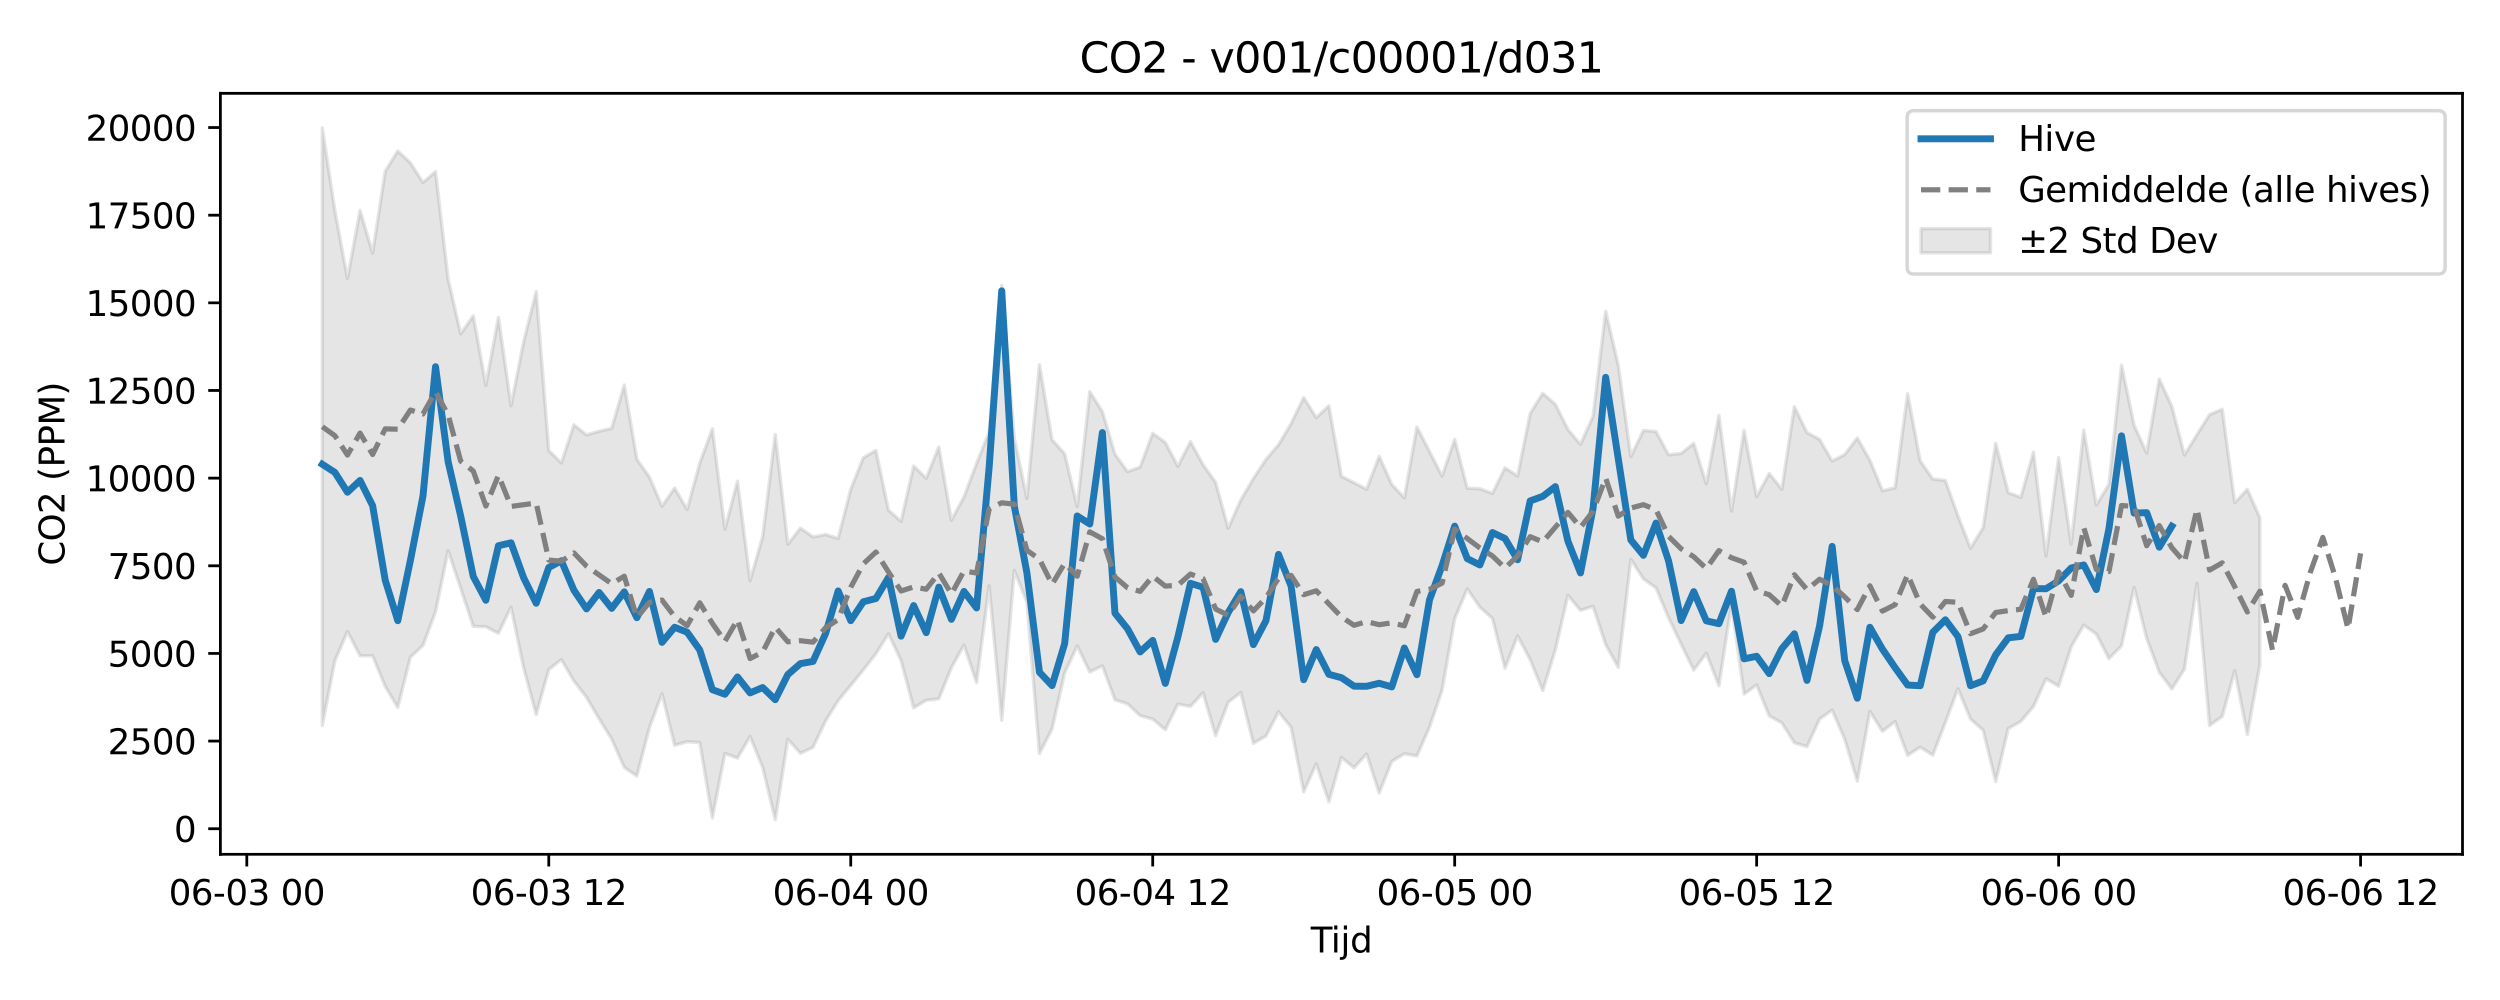<?xml version="1.0" encoding="utf-8" standalone="no"?>
<!DOCTYPE svg PUBLIC "-//W3C//DTD SVG 1.1//EN"
  "http://www.w3.org/Graphics/SVG/1.1/DTD/svg11.dtd">
<svg xmlns:xlink="http://www.w3.org/1999/xlink" width="720pt" height="288pt" viewBox="0 0 720 288" xmlns="http://www.w3.org/2000/svg" version="1.1">
 <defs>
  <style type="text/css">*{stroke-linejoin: round; stroke-linecap: butt}</style>
 </defs>
 <g id="figure_1">
  <g id="patch_1">
   <path d="M 0 288 
L 720 288 
L 720 0 
L 0 0 
z
" style="fill: #ffffff"/>
  </g>
  <g id="axes_1">
   <g id="patch_2">
    <path d="M 63.47 246.04 
L 709.2 246.04 
L 709.2 26.88 
L 63.47 26.88 
z
" style="fill: #ffffff"/>
   </g>
   <g id="FillBetweenPolyCollection_1">
    <defs>
     <path id="md6c5b99f11" d="M 92.821 -251.158 
L 92.821 -79.065 
L 96.445 -97.7 
L 100.069 -106.102 
L 103.692 -99.127 
L 107.316 -99.106 
L 110.939 -90.317 
L 114.563 -84.238 
L 118.187 -98.706 
L 121.81 -102.116 
L 125.434 -111.8 
L 129.058 -129.405 
L 132.681 -118.563 
L 136.305 -107.615 
L 139.928 -107.488 
L 143.552 -105.608 
L 147.176 -113.151 
L 150.799 -95.707 
L 154.423 -82.231 
L 158.047 -95.174 
L 161.67 -98.039 
L 165.294 -91.87 
L 168.917 -87.156 
L 172.541 -80.979 
L 176.165 -75.135 
L 179.788 -66.985 
L 183.412 -64.513 
L 187.036 -78.447 
L 190.659 -88.2 
L 194.283 -73.362 
L 197.906 -74.383 
L 201.53 -74.158 
L 205.154 -52.434 
L 208.777 -70.994 
L 212.401 -69.659 
L 216.025 -75.884 
L 219.648 -66.997 
L 223.272 -51.922 
L 226.895 -75.084 
L 230.519 -71.056 
L 234.143 -72.75 
L 237.766 -80.369 
L 241.39 -86.22 
L 245.014 -90.609 
L 248.637 -95.045 
L 252.261 -99.741 
L 255.884 -105.459 
L 259.508 -97.736 
L 263.132 -84.152 
L 266.755 -86.32 
L 270.379 -86.744 
L 274.003 -95.694 
L 277.626 -102.229 
L 281.25 -91.406 
L 284.873 -119.281 
L 288.497 -80.584 
L 292.121 -123.743 
L 295.744 -114.549 
L 299.368 -70.982 
L 302.992 -78.06 
L 306.615 -94.185 
L 310.239 -101.971 
L 313.862 -94.457 
L 317.486 -96.228 
L 321.11 -86.446 
L 324.733 -85.294 
L 328.357 -81.877 
L 331.981 -80.902 
L 335.604 -77.842 
L 339.228 -85.211 
L 342.851 -84.546 
L 346.475 -88.488 
L 350.099 -76.128 
L 353.722 -85.738 
L 357.346 -88.542 
L 360.97 -73.924 
L 364.593 -76.037 
L 368.217 -82.991 
L 371.84 -78.534 
L 375.464 -59.957 
L 379.088 -67.988 
L 382.711 -57.05 
L 386.335 -69.843 
L 389.959 -66.877 
L 393.582 -70.832 
L 397.206 -59.596 
L 400.83 -68.731 
L 404.453 -70.911 
L 408.077 -70.278 
L 411.7 -78.578 
L 415.324 -89.25 
L 418.948 -109.802 
L 422.571 -118.386 
L 426.195 -113.148 
L 429.819 -109.875 
L 433.442 -95.548 
L 437.066 -104.87 
L 440.689 -98.01 
L 444.313 -89.134 
L 447.937 -100.832 
L 451.56 -116.552 
L 455.184 -112.221 
L 458.808 -113.382 
L 462.431 -102.358 
L 466.055 -95.831 
L 469.678 -126.884 
L 473.302 -121.28 
L 476.926 -118.686 
L 480.549 -110.082 
L 484.173 -102.459 
L 487.797 -95.012 
L 491.42 -99.866 
L 495.044 -90.503 
L 498.667 -113.944 
L 502.291 -88.1 
L 505.915 -90.716 
L 509.538 -81.828 
L 513.162 -79.825 
L 516.786 -74.068 
L 520.409 -72.969 
L 524.033 -80.905 
L 527.656 -83.496 
L 531.28 -75.102 
L 534.904 -63.039 
L 538.527 -83.116 
L 542.151 -77.365 
L 545.775 -80.182 
L 549.398 -70.451 
L 553.022 -72.814 
L 556.645 -70.506 
L 560.269 -79.942 
L 563.893 -89.649 
L 567.516 -80.913 
L 571.14 -77.684 
L 574.764 -62.891 
L 578.387 -78.186 
L 582.011 -80.253 
L 585.634 -84.525 
L 589.258 -92.512 
L 592.882 -90.36 
L 596.505 -101.724 
L 600.129 -107.948 
L 603.753 -105.394 
L 607.376 -98.3 
L 611 -101.978 
L 614.623 -118.804 
L 618.247 -104.143 
L 621.871 -94.413 
L 625.494 -89.579 
L 629.118 -95.276 
L 632.742 -119.989 
L 636.365 -79.04 
L 639.989 -81.661 
L 643.612 -94.827 
L 647.236 -76.453 
L 650.86 -96.644 
L 650.86 -138.84 
L 650.86 -138.84 
L 647.236 -147.065 
L 643.612 -143.226 
L 639.989 -170.138 
L 636.365 -168.594 
L 632.742 -162.84 
L 629.118 -156.957 
L 625.494 -170.928 
L 621.871 -178.854 
L 618.247 -157.519 
L 614.623 -165.503 
L 611 -182.837 
L 607.376 -148.501 
L 603.753 -142.561 
L 600.129 -164.13 
L 596.505 -131.342 
L 592.882 -156.202 
L 589.258 -127.879 
L 585.634 -157.803 
L 582.011 -144.789 
L 578.387 -146.08 
L 574.764 -160.333 
L 571.14 -136.033 
L 567.516 -130.097 
L 563.893 -139.42 
L 560.269 -149.623 
L 556.645 -150.037 
L 553.022 -155.25 
L 549.398 -174.586 
L 545.775 -147.533 
L 542.151 -146.643 
L 538.527 -155.465 
L 534.904 -161.857 
L 531.28 -157.091 
L 527.656 -155.219 
L 524.033 -161.456 
L 520.409 -163.423 
L 516.786 -170.868 
L 513.162 -147.093 
L 509.538 -151.624 
L 505.915 -144.957 
L 502.291 -164.056 
L 498.667 -140.814 
L 495.044 -168.332 
L 491.42 -148.653 
L 487.797 -160.31 
L 484.173 -157.418 
L 480.549 -157.001 
L 476.926 -163.727 
L 473.302 -164.036 
L 469.678 -156.486 
L 466.055 -182.882 
L 462.431 -198.307 
L 458.808 -168.14 
L 455.184 -160.03 
L 451.56 -164.304 
L 447.937 -171.562 
L 444.313 -174.718 
L 440.689 -168.89 
L 437.066 -150.916 
L 433.442 -153.274 
L 429.819 -145.908 
L 426.195 -147.246 
L 422.571 -147.395 
L 418.948 -161.425 
L 415.324 -150.885 
L 411.7 -157.956 
L 408.077 -165.049 
L 404.453 -144.622 
L 400.83 -148.486 
L 397.206 -156.588 
L 393.582 -147.104 
L 389.959 -148.963 
L 386.335 -150.835 
L 382.711 -171.139 
L 379.088 -167.722 
L 375.464 -173.497 
L 371.84 -166.009 
L 368.217 -159.918 
L 364.593 -155.673 
L 360.97 -150.192 
L 357.346 -143.992 
L 353.722 -135.858 
L 350.099 -149.075 
L 346.475 -154.177 
L 342.851 -160.81 
L 339.228 -153.689 
L 335.604 -160.559 
L 331.981 -163.207 
L 328.357 -153.494 
L 324.733 -152.154 
L 321.11 -157.191 
L 317.486 -169.46 
L 313.862 -175.174 
L 310.239 -142.13 
L 306.615 -157.336 
L 302.992 -161.367 
L 299.368 -182.936 
L 295.744 -144.46 
L 292.121 -161.846 
L 288.497 -205.801 
L 284.873 -163.614 
L 281.25 -154.521 
L 277.626 -144.907 
L 274.003 -138.167 
L 270.379 -159.255 
L 266.755 -150.281 
L 263.132 -153.778 
L 259.508 -137.867 
L 255.884 -141.079 
L 252.261 -158.268 
L 248.637 -156.17 
L 245.014 -147.111 
L 241.39 -132.927 
L 237.766 -134.053 
L 234.143 -133.378 
L 230.519 -135.889 
L 226.895 -131.253 
L 223.272 -162.864 
L 219.648 -133.437 
L 216.025 -120.779 
L 212.401 -149.415 
L 208.777 -135.624 
L 205.154 -164.492 
L 201.53 -154.627 
L 197.906 -141.264 
L 194.283 -147.444 
L 190.659 -142.171 
L 187.036 -150.593 
L 183.412 -155.759 
L 179.788 -177.113 
L 176.165 -164.641 
L 172.541 -163.793 
L 168.917 -162.749 
L 165.294 -165.648 
L 161.67 -154.682 
L 158.047 -158.233 
L 154.423 -204.024 
L 150.799 -189.508 
L 147.176 -171.145 
L 143.552 -196.614 
L 139.928 -177.037 
L 136.305 -197.047 
L 132.681 -191.831 
L 129.058 -207.666 
L 125.434 -238.555 
L 121.81 -235.45 
L 118.187 -241.113 
L 114.563 -244.528 
L 110.939 -238.65 
L 107.316 -215.113 
L 103.692 -227.409 
L 100.069 -207.78 
L 96.445 -227.336 
L 92.821 -251.158 
z
" style="stroke: #808080; stroke-opacity: 0.2"/>
    </defs>
    <g clip-path="url(#pc7256f9e1b)">
     <use xlink:href="#md6c5b99f11" x="0" y="288" style="fill: #808080; fill-opacity: 0.2; stroke: #808080; stroke-opacity: 0.2"/>
    </g>
   </g>
   <g id="matplotlib.axis_1">
    <g id="xtick_1">
     <g id="line2d_1">
      <defs>
       <path id="m19bd433153" d="M 0 0 
L 0 3.5 
" style="stroke: #000000; stroke-width: 0.8"/>
      </defs>
      <g>
       <use xlink:href="#m19bd433153" x="71.08" y="246.04" style="stroke: #000000; stroke-width: 0.8"/>
      </g>
     </g>
     <g id="text_1">
      <!-- 06-03 00 -->
      <g transform="translate(48.599 260.638) scale(0.1 -0.1)">
       <defs>
        <path id="DejaVuSans-30" d="M 2034 4250 
Q 1547 4250 1301 3770 
Q 1056 3291 1056 2328 
Q 1056 1369 1301 889 
Q 1547 409 2034 409 
Q 2525 409 2770 889 
Q 3016 1369 3016 2328 
Q 3016 3291 2770 3770 
Q 2525 4250 2034 4250 
z
M 2034 4750 
Q 2819 4750 3233 4129 
Q 3647 3509 3647 2328 
Q 3647 1150 3233 529 
Q 2819 -91 2034 -91 
Q 1250 -91 836 529 
Q 422 1150 422 2328 
Q 422 3509 836 4129 
Q 1250 4750 2034 4750 
z
" transform="scale(0.016)"/>
        <path id="DejaVuSans-36" d="M 2113 2584 
Q 1688 2584 1439 2293 
Q 1191 2003 1191 1497 
Q 1191 994 1439 701 
Q 1688 409 2113 409 
Q 2538 409 2786 701 
Q 3034 994 3034 1497 
Q 3034 2003 2786 2293 
Q 2538 2584 2113 2584 
z
M 3366 4563 
L 3366 3988 
Q 3128 4100 2886 4159 
Q 2644 4219 2406 4219 
Q 1781 4219 1451 3797 
Q 1122 3375 1075 2522 
Q 1259 2794 1537 2939 
Q 1816 3084 2150 3084 
Q 2853 3084 3261 2657 
Q 3669 2231 3669 1497 
Q 3669 778 3244 343 
Q 2819 -91 2113 -91 
Q 1303 -91 875 529 
Q 447 1150 447 2328 
Q 447 3434 972 4092 
Q 1497 4750 2381 4750 
Q 2619 4750 2861 4703 
Q 3103 4656 3366 4563 
z
" transform="scale(0.016)"/>
        <path id="DejaVuSans-2d" d="M 313 2009 
L 1997 2009 
L 1997 1497 
L 313 1497 
L 313 2009 
z
" transform="scale(0.016)"/>
        <path id="DejaVuSans-33" d="M 2597 2516 
Q 3050 2419 3304 2112 
Q 3559 1806 3559 1356 
Q 3559 666 3084 287 
Q 2609 -91 1734 -91 
Q 1441 -91 1130 -33 
Q 819 25 488 141 
L 488 750 
Q 750 597 1062 519 
Q 1375 441 1716 441 
Q 2309 441 2620 675 
Q 2931 909 2931 1356 
Q 2931 1769 2642 2001 
Q 2353 2234 1838 2234 
L 1294 2234 
L 1294 2753 
L 1863 2753 
Q 2328 2753 2575 2939 
Q 2822 3125 2822 3475 
Q 2822 3834 2567 4026 
Q 2313 4219 1838 4219 
Q 1578 4219 1281 4162 
Q 984 4106 628 3988 
L 628 4550 
Q 988 4650 1302 4700 
Q 1616 4750 1894 4750 
Q 2613 4750 3031 4423 
Q 3450 4097 3450 3541 
Q 3450 3153 3228 2886 
Q 3006 2619 2597 2516 
z
" transform="scale(0.016)"/>
        <path id="DejaVuSans-20" transform="scale(0.016)"/>
       </defs>
       <use xlink:href="#DejaVuSans-30"/>
       <use xlink:href="#DejaVuSans-36" transform="translate(63.623 0)"/>
       <use xlink:href="#DejaVuSans-2d" transform="translate(127.246 0)"/>
       <use xlink:href="#DejaVuSans-30" transform="translate(163.33 0)"/>
       <use xlink:href="#DejaVuSans-33" transform="translate(226.953 0)"/>
       <use xlink:href="#DejaVuSans-20" transform="translate(290.576 0)"/>
       <use xlink:href="#DejaVuSans-30" transform="translate(322.363 0)"/>
       <use xlink:href="#DejaVuSans-30" transform="translate(385.986 0)"/>
      </g>
     </g>
    </g>
    <g id="xtick_2">
     <g id="line2d_2">
      <g>
       <use xlink:href="#m19bd433153" x="158.047" y="246.04" style="stroke: #000000; stroke-width: 0.8"/>
      </g>
     </g>
     <g id="text_2">
      <!-- 06-03 12 -->
      <g transform="translate(135.566 260.638) scale(0.1 -0.1)">
       <defs>
        <path id="DejaVuSans-31" d="M 794 531 
L 1825 531 
L 1825 4091 
L 703 3866 
L 703 4441 
L 1819 4666 
L 2450 4666 
L 2450 531 
L 3481 531 
L 3481 0 
L 794 0 
L 794 531 
z
" transform="scale(0.016)"/>
        <path id="DejaVuSans-32" d="M 1228 531 
L 3431 531 
L 3431 0 
L 469 0 
L 469 531 
Q 828 903 1448 1529 
Q 2069 2156 2228 2338 
Q 2531 2678 2651 2914 
Q 2772 3150 2772 3378 
Q 2772 3750 2511 3984 
Q 2250 4219 1831 4219 
Q 1534 4219 1204 4116 
Q 875 4013 500 3803 
L 500 4441 
Q 881 4594 1212 4672 
Q 1544 4750 1819 4750 
Q 2544 4750 2975 4387 
Q 3406 4025 3406 3419 
Q 3406 3131 3298 2873 
Q 3191 2616 2906 2266 
Q 2828 2175 2409 1742 
Q 1991 1309 1228 531 
z
" transform="scale(0.016)"/>
       </defs>
       <use xlink:href="#DejaVuSans-30"/>
       <use xlink:href="#DejaVuSans-36" transform="translate(63.623 0)"/>
       <use xlink:href="#DejaVuSans-2d" transform="translate(127.246 0)"/>
       <use xlink:href="#DejaVuSans-30" transform="translate(163.33 0)"/>
       <use xlink:href="#DejaVuSans-33" transform="translate(226.953 0)"/>
       <use xlink:href="#DejaVuSans-20" transform="translate(290.576 0)"/>
       <use xlink:href="#DejaVuSans-31" transform="translate(322.363 0)"/>
       <use xlink:href="#DejaVuSans-32" transform="translate(385.986 0)"/>
      </g>
     </g>
    </g>
    <g id="xtick_3">
     <g id="line2d_3">
      <g>
       <use xlink:href="#m19bd433153" x="245.014" y="246.04" style="stroke: #000000; stroke-width: 0.8"/>
      </g>
     </g>
     <g id="text_3">
      <!-- 06-04 00 -->
      <g transform="translate(222.533 260.638) scale(0.1 -0.1)">
       <defs>
        <path id="DejaVuSans-34" d="M 2419 4116 
L 825 1625 
L 2419 1625 
L 2419 4116 
z
M 2253 4666 
L 3047 4666 
L 3047 1625 
L 3713 1625 
L 3713 1100 
L 3047 1100 
L 3047 0 
L 2419 0 
L 2419 1100 
L 313 1100 
L 313 1709 
L 2253 4666 
z
" transform="scale(0.016)"/>
       </defs>
       <use xlink:href="#DejaVuSans-30"/>
       <use xlink:href="#DejaVuSans-36" transform="translate(63.623 0)"/>
       <use xlink:href="#DejaVuSans-2d" transform="translate(127.246 0)"/>
       <use xlink:href="#DejaVuSans-30" transform="translate(163.33 0)"/>
       <use xlink:href="#DejaVuSans-34" transform="translate(226.953 0)"/>
       <use xlink:href="#DejaVuSans-20" transform="translate(290.576 0)"/>
       <use xlink:href="#DejaVuSans-30" transform="translate(322.363 0)"/>
       <use xlink:href="#DejaVuSans-30" transform="translate(385.986 0)"/>
      </g>
     </g>
    </g>
    <g id="xtick_4">
     <g id="line2d_4">
      <g>
       <use xlink:href="#m19bd433153" x="331.981" y="246.04" style="stroke: #000000; stroke-width: 0.8"/>
      </g>
     </g>
     <g id="text_4">
      <!-- 06-04 12 -->
      <g transform="translate(309.5 260.638) scale(0.1 -0.1)">
       <use xlink:href="#DejaVuSans-30"/>
       <use xlink:href="#DejaVuSans-36" transform="translate(63.623 0)"/>
       <use xlink:href="#DejaVuSans-2d" transform="translate(127.246 0)"/>
       <use xlink:href="#DejaVuSans-30" transform="translate(163.33 0)"/>
       <use xlink:href="#DejaVuSans-34" transform="translate(226.953 0)"/>
       <use xlink:href="#DejaVuSans-20" transform="translate(290.576 0)"/>
       <use xlink:href="#DejaVuSans-31" transform="translate(322.363 0)"/>
       <use xlink:href="#DejaVuSans-32" transform="translate(385.986 0)"/>
      </g>
     </g>
    </g>
    <g id="xtick_5">
     <g id="line2d_5">
      <g>
       <use xlink:href="#m19bd433153" x="418.948" y="246.04" style="stroke: #000000; stroke-width: 0.8"/>
      </g>
     </g>
     <g id="text_5">
      <!-- 06-05 00 -->
      <g transform="translate(396.467 260.638) scale(0.1 -0.1)">
       <defs>
        <path id="DejaVuSans-35" d="M 691 4666 
L 3169 4666 
L 3169 4134 
L 1269 4134 
L 1269 2991 
Q 1406 3038 1543 3061 
Q 1681 3084 1819 3084 
Q 2600 3084 3056 2656 
Q 3513 2228 3513 1497 
Q 3513 744 3044 326 
Q 2575 -91 1722 -91 
Q 1428 -91 1123 -41 
Q 819 9 494 109 
L 494 744 
Q 775 591 1075 516 
Q 1375 441 1709 441 
Q 2250 441 2565 725 
Q 2881 1009 2881 1497 
Q 2881 1984 2565 2268 
Q 2250 2553 1709 2553 
Q 1456 2553 1204 2497 
Q 953 2441 691 2322 
L 691 4666 
z
" transform="scale(0.016)"/>
       </defs>
       <use xlink:href="#DejaVuSans-30"/>
       <use xlink:href="#DejaVuSans-36" transform="translate(63.623 0)"/>
       <use xlink:href="#DejaVuSans-2d" transform="translate(127.246 0)"/>
       <use xlink:href="#DejaVuSans-30" transform="translate(163.33 0)"/>
       <use xlink:href="#DejaVuSans-35" transform="translate(226.953 0)"/>
       <use xlink:href="#DejaVuSans-20" transform="translate(290.576 0)"/>
       <use xlink:href="#DejaVuSans-30" transform="translate(322.363 0)"/>
       <use xlink:href="#DejaVuSans-30" transform="translate(385.986 0)"/>
      </g>
     </g>
    </g>
    <g id="xtick_6">
     <g id="line2d_6">
      <g>
       <use xlink:href="#m19bd433153" x="505.915" y="246.04" style="stroke: #000000; stroke-width: 0.8"/>
      </g>
     </g>
     <g id="text_6">
      <!-- 06-05 12 -->
      <g transform="translate(483.434 260.638) scale(0.1 -0.1)">
       <use xlink:href="#DejaVuSans-30"/>
       <use xlink:href="#DejaVuSans-36" transform="translate(63.623 0)"/>
       <use xlink:href="#DejaVuSans-2d" transform="translate(127.246 0)"/>
       <use xlink:href="#DejaVuSans-30" transform="translate(163.33 0)"/>
       <use xlink:href="#DejaVuSans-35" transform="translate(226.953 0)"/>
       <use xlink:href="#DejaVuSans-20" transform="translate(290.576 0)"/>
       <use xlink:href="#DejaVuSans-31" transform="translate(322.363 0)"/>
       <use xlink:href="#DejaVuSans-32" transform="translate(385.986 0)"/>
      </g>
     </g>
    </g>
    <g id="xtick_7">
     <g id="line2d_7">
      <g>
       <use xlink:href="#m19bd433153" x="592.882" y="246.04" style="stroke: #000000; stroke-width: 0.8"/>
      </g>
     </g>
     <g id="text_7">
      <!-- 06-06 00 -->
      <g transform="translate(570.401 260.638) scale(0.1 -0.1)">
       <use xlink:href="#DejaVuSans-30"/>
       <use xlink:href="#DejaVuSans-36" transform="translate(63.623 0)"/>
       <use xlink:href="#DejaVuSans-2d" transform="translate(127.246 0)"/>
       <use xlink:href="#DejaVuSans-30" transform="translate(163.33 0)"/>
       <use xlink:href="#DejaVuSans-36" transform="translate(226.953 0)"/>
       <use xlink:href="#DejaVuSans-20" transform="translate(290.576 0)"/>
       <use xlink:href="#DejaVuSans-30" transform="translate(322.363 0)"/>
       <use xlink:href="#DejaVuSans-30" transform="translate(385.986 0)"/>
      </g>
     </g>
    </g>
    <g id="xtick_8">
     <g id="line2d_8">
      <g>
       <use xlink:href="#m19bd433153" x="679.849" y="246.04" style="stroke: #000000; stroke-width: 0.8"/>
      </g>
     </g>
     <g id="text_8">
      <!-- 06-06 12 -->
      <g transform="translate(657.368 260.638) scale(0.1 -0.1)">
       <use xlink:href="#DejaVuSans-30"/>
       <use xlink:href="#DejaVuSans-36" transform="translate(63.623 0)"/>
       <use xlink:href="#DejaVuSans-2d" transform="translate(127.246 0)"/>
       <use xlink:href="#DejaVuSans-30" transform="translate(163.33 0)"/>
       <use xlink:href="#DejaVuSans-36" transform="translate(226.953 0)"/>
       <use xlink:href="#DejaVuSans-20" transform="translate(290.576 0)"/>
       <use xlink:href="#DejaVuSans-31" transform="translate(322.363 0)"/>
       <use xlink:href="#DejaVuSans-32" transform="translate(385.986 0)"/>
      </g>
     </g>
    </g>
    <g id="text_9">
     <!-- Tijd -->
     <g transform="translate(377.485 274.317) scale(0.1 -0.1)">
      <defs>
       <path id="DejaVuSans-54" d="M -19 4666 
L 3928 4666 
L 3928 4134 
L 2272 4134 
L 2272 0 
L 1638 0 
L 1638 4134 
L -19 4134 
L -19 4666 
z
" transform="scale(0.016)"/>
       <path id="DejaVuSans-69" d="M 603 3500 
L 1178 3500 
L 1178 0 
L 603 0 
L 603 3500 
z
M 603 4863 
L 1178 4863 
L 1178 4134 
L 603 4134 
L 603 4863 
z
" transform="scale(0.016)"/>
       <path id="DejaVuSans-6a" d="M 603 3500 
L 1178 3500 
L 1178 -63 
Q 1178 -731 923 -1031 
Q 669 -1331 103 -1331 
L -116 -1331 
L -116 -844 
L 38 -844 
Q 366 -844 484 -692 
Q 603 -541 603 -63 
L 603 3500 
z
M 603 4863 
L 1178 4863 
L 1178 4134 
L 603 4134 
L 603 4863 
z
" transform="scale(0.016)"/>
       <path id="DejaVuSans-64" d="M 2906 2969 
L 2906 4863 
L 3481 4863 
L 3481 0 
L 2906 0 
L 2906 525 
Q 2725 213 2448 61 
Q 2172 -91 1784 -91 
Q 1150 -91 751 415 
Q 353 922 353 1747 
Q 353 2572 751 3078 
Q 1150 3584 1784 3584 
Q 2172 3584 2448 3432 
Q 2725 3281 2906 2969 
z
M 947 1747 
Q 947 1113 1208 752 
Q 1469 391 1925 391 
Q 2381 391 2643 752 
Q 2906 1113 2906 1747 
Q 2906 2381 2643 2742 
Q 2381 3103 1925 3103 
Q 1469 3103 1208 2742 
Q 947 2381 947 1747 
z
" transform="scale(0.016)"/>
      </defs>
      <use xlink:href="#DejaVuSans-54"/>
      <use xlink:href="#DejaVuSans-69" transform="translate(57.959 0)"/>
      <use xlink:href="#DejaVuSans-6a" transform="translate(85.742 0)"/>
      <use xlink:href="#DejaVuSans-64" transform="translate(113.525 0)"/>
     </g>
    </g>
   </g>
   <g id="matplotlib.axis_2">
    <g id="ytick_1">
     <g id="line2d_9">
      <defs>
       <path id="mf0bee25d71" d="M 0 0 
L -3.5 0 
" style="stroke: #000000; stroke-width: 0.8"/>
      </defs>
      <g>
       <use xlink:href="#mf0bee25d71" x="63.47" y="238.675" style="stroke: #000000; stroke-width: 0.8"/>
      </g>
     </g>
     <g id="text_10">
      <!-- 0 -->
      <g transform="translate(50.108 242.474) scale(0.1 -0.1)">
       <use xlink:href="#DejaVuSans-30"/>
      </g>
     </g>
    </g>
    <g id="ytick_2">
     <g id="line2d_10">
      <g>
       <use xlink:href="#mf0bee25d71" x="63.47" y="213.432" style="stroke: #000000; stroke-width: 0.8"/>
      </g>
     </g>
     <g id="text_11">
      <!-- 2500 -->
      <g transform="translate(31.02 217.231) scale(0.1 -0.1)">
       <use xlink:href="#DejaVuSans-32"/>
       <use xlink:href="#DejaVuSans-35" transform="translate(63.623 0)"/>
       <use xlink:href="#DejaVuSans-30" transform="translate(127.246 0)"/>
       <use xlink:href="#DejaVuSans-30" transform="translate(190.869 0)"/>
      </g>
     </g>
    </g>
    <g id="ytick_3">
     <g id="line2d_11">
      <g>
       <use xlink:href="#mf0bee25d71" x="63.47" y="188.188" style="stroke: #000000; stroke-width: 0.8"/>
      </g>
     </g>
     <g id="text_12">
      <!-- 5000 -->
      <g transform="translate(31.02 191.988) scale(0.1 -0.1)">
       <use xlink:href="#DejaVuSans-35"/>
       <use xlink:href="#DejaVuSans-30" transform="translate(63.623 0)"/>
       <use xlink:href="#DejaVuSans-30" transform="translate(127.246 0)"/>
       <use xlink:href="#DejaVuSans-30" transform="translate(190.869 0)"/>
      </g>
     </g>
    </g>
    <g id="ytick_4">
     <g id="line2d_12">
      <g>
       <use xlink:href="#mf0bee25d71" x="63.47" y="162.945" style="stroke: #000000; stroke-width: 0.8"/>
      </g>
     </g>
     <g id="text_13">
      <!-- 7500 -->
      <g transform="translate(31.02 166.745) scale(0.1 -0.1)">
       <defs>
        <path id="DejaVuSans-37" d="M 525 4666 
L 3525 4666 
L 3525 4397 
L 1831 0 
L 1172 0 
L 2766 4134 
L 525 4134 
L 525 4666 
z
" transform="scale(0.016)"/>
       </defs>
       <use xlink:href="#DejaVuSans-37"/>
       <use xlink:href="#DejaVuSans-35" transform="translate(63.623 0)"/>
       <use xlink:href="#DejaVuSans-30" transform="translate(127.246 0)"/>
       <use xlink:href="#DejaVuSans-30" transform="translate(190.869 0)"/>
      </g>
     </g>
    </g>
    <g id="ytick_5">
     <g id="line2d_13">
      <g>
       <use xlink:href="#mf0bee25d71" x="63.47" y="137.702" style="stroke: #000000; stroke-width: 0.8"/>
      </g>
     </g>
     <g id="text_14">
      <!-- 10000 -->
      <g transform="translate(24.657 141.502) scale(0.1 -0.1)">
       <use xlink:href="#DejaVuSans-31"/>
       <use xlink:href="#DejaVuSans-30" transform="translate(63.623 0)"/>
       <use xlink:href="#DejaVuSans-30" transform="translate(127.246 0)"/>
       <use xlink:href="#DejaVuSans-30" transform="translate(190.869 0)"/>
       <use xlink:href="#DejaVuSans-30" transform="translate(254.492 0)"/>
      </g>
     </g>
    </g>
    <g id="ytick_6">
     <g id="line2d_14">
      <g>
       <use xlink:href="#mf0bee25d71" x="63.47" y="112.459" style="stroke: #000000; stroke-width: 0.8"/>
      </g>
     </g>
     <g id="text_15">
      <!-- 12500 -->
      <g transform="translate(24.657 116.258) scale(0.1 -0.1)">
       <use xlink:href="#DejaVuSans-31"/>
       <use xlink:href="#DejaVuSans-32" transform="translate(63.623 0)"/>
       <use xlink:href="#DejaVuSans-35" transform="translate(127.246 0)"/>
       <use xlink:href="#DejaVuSans-30" transform="translate(190.869 0)"/>
       <use xlink:href="#DejaVuSans-30" transform="translate(254.492 0)"/>
      </g>
     </g>
    </g>
    <g id="ytick_7">
     <g id="line2d_15">
      <g>
       <use xlink:href="#mf0bee25d71" x="63.47" y="87.216" style="stroke: #000000; stroke-width: 0.8"/>
      </g>
     </g>
     <g id="text_16">
      <!-- 15000 -->
      <g transform="translate(24.657 91.015) scale(0.1 -0.1)">
       <use xlink:href="#DejaVuSans-31"/>
       <use xlink:href="#DejaVuSans-35" transform="translate(63.623 0)"/>
       <use xlink:href="#DejaVuSans-30" transform="translate(127.246 0)"/>
       <use xlink:href="#DejaVuSans-30" transform="translate(190.869 0)"/>
       <use xlink:href="#DejaVuSans-30" transform="translate(254.492 0)"/>
      </g>
     </g>
    </g>
    <g id="ytick_8">
     <g id="line2d_16">
      <g>
       <use xlink:href="#mf0bee25d71" x="63.47" y="61.973" style="stroke: #000000; stroke-width: 0.8"/>
      </g>
     </g>
     <g id="text_17">
      <!-- 17500 -->
      <g transform="translate(24.657 65.772) scale(0.1 -0.1)">
       <use xlink:href="#DejaVuSans-31"/>
       <use xlink:href="#DejaVuSans-37" transform="translate(63.623 0)"/>
       <use xlink:href="#DejaVuSans-35" transform="translate(127.246 0)"/>
       <use xlink:href="#DejaVuSans-30" transform="translate(190.869 0)"/>
       <use xlink:href="#DejaVuSans-30" transform="translate(254.492 0)"/>
      </g>
     </g>
    </g>
    <g id="ytick_9">
     <g id="line2d_17">
      <g>
       <use xlink:href="#mf0bee25d71" x="63.47" y="36.73" style="stroke: #000000; stroke-width: 0.8"/>
      </g>
     </g>
     <g id="text_18">
      <!-- 20000 -->
      <g transform="translate(24.657 40.529) scale(0.1 -0.1)">
       <use xlink:href="#DejaVuSans-32"/>
       <use xlink:href="#DejaVuSans-30" transform="translate(63.623 0)"/>
       <use xlink:href="#DejaVuSans-30" transform="translate(127.246 0)"/>
       <use xlink:href="#DejaVuSans-30" transform="translate(190.869 0)"/>
       <use xlink:href="#DejaVuSans-30" transform="translate(254.492 0)"/>
      </g>
     </g>
    </g>
    <g id="text_19">
     <!-- CO2 (PPM) -->
     <g transform="translate(18.578 162.903) rotate(-90) scale(0.1 -0.1)">
      <defs>
       <path id="DejaVuSans-43" d="M 4122 4306 
L 4122 3641 
Q 3803 3938 3442 4084 
Q 3081 4231 2675 4231 
Q 1875 4231 1450 3742 
Q 1025 3253 1025 2328 
Q 1025 1406 1450 917 
Q 1875 428 2675 428 
Q 3081 428 3442 575 
Q 3803 722 4122 1019 
L 4122 359 
Q 3791 134 3420 21 
Q 3050 -91 2638 -91 
Q 1578 -91 968 557 
Q 359 1206 359 2328 
Q 359 3453 968 4101 
Q 1578 4750 2638 4750 
Q 3056 4750 3426 4639 
Q 3797 4528 4122 4306 
z
" transform="scale(0.016)"/>
       <path id="DejaVuSans-4f" d="M 2522 4238 
Q 1834 4238 1429 3725 
Q 1025 3213 1025 2328 
Q 1025 1447 1429 934 
Q 1834 422 2522 422 
Q 3209 422 3611 934 
Q 4013 1447 4013 2328 
Q 4013 3213 3611 3725 
Q 3209 4238 2522 4238 
z
M 2522 4750 
Q 3503 4750 4090 4092 
Q 4678 3434 4678 2328 
Q 4678 1225 4090 567 
Q 3503 -91 2522 -91 
Q 1538 -91 948 565 
Q 359 1222 359 2328 
Q 359 3434 948 4092 
Q 1538 4750 2522 4750 
z
" transform="scale(0.016)"/>
       <path id="DejaVuSans-28" d="M 1984 4856 
Q 1566 4138 1362 3434 
Q 1159 2731 1159 2009 
Q 1159 1288 1364 580 
Q 1569 -128 1984 -844 
L 1484 -844 
Q 1016 -109 783 600 
Q 550 1309 550 2009 
Q 550 2706 781 3412 
Q 1013 4119 1484 4856 
L 1984 4856 
z
" transform="scale(0.016)"/>
       <path id="DejaVuSans-50" d="M 1259 4147 
L 1259 2394 
L 2053 2394 
Q 2494 2394 2734 2622 
Q 2975 2850 2975 3272 
Q 2975 3691 2734 3919 
Q 2494 4147 2053 4147 
L 1259 4147 
z
M 628 4666 
L 2053 4666 
Q 2838 4666 3239 4311 
Q 3641 3956 3641 3272 
Q 3641 2581 3239 2228 
Q 2838 1875 2053 1875 
L 1259 1875 
L 1259 0 
L 628 0 
L 628 4666 
z
" transform="scale(0.016)"/>
       <path id="DejaVuSans-4d" d="M 628 4666 
L 1569 4666 
L 2759 1491 
L 3956 4666 
L 4897 4666 
L 4897 0 
L 4281 0 
L 4281 4097 
L 3078 897 
L 2444 897 
L 1241 4097 
L 1241 0 
L 628 0 
L 628 4666 
z
" transform="scale(0.016)"/>
       <path id="DejaVuSans-29" d="M 513 4856 
L 1013 4856 
Q 1481 4119 1714 3412 
Q 1947 2706 1947 2009 
Q 1947 1309 1714 600 
Q 1481 -109 1013 -844 
L 513 -844 
Q 928 -128 1133 580 
Q 1338 1288 1338 2009 
Q 1338 2731 1133 3434 
Q 928 4138 513 4856 
z
" transform="scale(0.016)"/>
      </defs>
      <use xlink:href="#DejaVuSans-43"/>
      <use xlink:href="#DejaVuSans-4f" transform="translate(69.824 0)"/>
      <use xlink:href="#DejaVuSans-32" transform="translate(148.535 0)"/>
      <use xlink:href="#DejaVuSans-20" transform="translate(212.158 0)"/>
      <use xlink:href="#DejaVuSans-28" transform="translate(243.945 0)"/>
      <use xlink:href="#DejaVuSans-50" transform="translate(282.959 0)"/>
      <use xlink:href="#DejaVuSans-50" transform="translate(343.262 0)"/>
      <use xlink:href="#DejaVuSans-4d" transform="translate(403.564 0)"/>
      <use xlink:href="#DejaVuSans-29" transform="translate(489.844 0)"/>
     </g>
    </g>
   </g>
   <g id="line2d_18">
    <path d="M 92.821 133.709 
L 96.445 136.053 
L 100.069 141.761 
L 103.692 138.372 
L 107.316 145.629 
L 110.939 167.082 
L 114.563 178.751 
L 118.187 161.424 
L 121.81 142.899 
L 125.434 105.62 
L 129.058 132.953 
L 132.681 148.621 
L 136.305 166.039 
L 139.928 172.871 
L 143.552 157.166 
L 147.176 156.328 
L 150.799 166.372 
L 154.423 173.733 
L 158.047 163.44 
L 161.67 161.512 
L 165.294 170.003 
L 168.917 175.36 
L 172.541 170.636 
L 176.165 175.214 
L 179.788 170.458 
L 183.412 177.893 
L 187.036 170.343 
L 190.659 184.998 
L 194.283 180.653 
L 197.906 182.075 
L 201.53 187.192 
L 205.154 198.626 
L 208.777 199.942 
L 212.401 194.96 
L 216.025 199.548 
L 219.648 198.013 
L 223.272 201.5 
L 226.895 194.27 
L 230.519 191.123 
L 234.143 190.487 
L 237.766 182.48 
L 241.39 170.192 
L 245.014 178.751 
L 248.637 173.309 
L 252.261 172.369 
L 255.884 166.321 
L 259.508 183.214 
L 263.132 174.409 
L 266.755 182.208 
L 270.379 169.098 
L 274.003 178.361 
L 277.626 170.333 
L 281.25 175.086 
L 284.873 134.606 
L 288.497 83.766 
L 292.121 145.746 
L 295.744 164.948 
L 299.368 193.611 
L 302.992 197.448 
L 306.615 185.381 
L 310.239 148.601 
L 313.862 150.913 
L 317.486 124.581 
L 321.11 176.587 
L 324.733 181.1 
L 328.357 187.754 
L 331.981 184.437 
L 335.604 196.818 
L 339.228 183.446 
L 342.851 168.001 
L 346.475 169.128 
L 350.099 184.139 
L 353.722 176.398 
L 357.346 170.397 
L 360.97 185.651 
L 364.593 178.754 
L 368.217 159.674 
L 371.84 168.795 
L 375.464 195.756 
L 379.088 187.078 
L 382.711 194.206 
L 386.335 195.176 
L 389.959 197.619 
L 393.582 197.65 
L 397.206 196.781 
L 400.83 197.831 
L 404.453 186.634 
L 408.077 194.314 
L 411.7 172.757 
L 415.324 162.888 
L 418.948 151.539 
L 422.571 160.886 
L 426.195 162.706 
L 429.819 153.373 
L 433.442 155.103 
L 437.066 161.209 
L 440.689 144.262 
L 444.313 142.956 
L 447.937 140.149 
L 451.56 155.85 
L 455.184 165.002 
L 458.808 146.406 
L 462.431 108.68 
L 469.678 155.497 
L 473.302 159.93 
L 476.926 150.644 
L 480.549 161.535 
L 484.173 178.724 
L 487.797 170.392 
L 491.42 178.803 
L 495.044 179.619 
L 498.667 170.283 
L 502.291 189.74 
L 505.915 189.011 
L 509.538 194.001 
L 513.162 186.829 
L 516.786 182.537 
L 520.409 195.953 
L 524.033 180.313 
L 527.656 157.368 
L 531.28 190.269 
L 534.904 201.093 
L 538.527 180.659 
L 542.151 186.963 
L 545.775 192.274 
L 549.398 197.293 
L 553.022 197.485 
L 556.645 182.105 
L 560.269 178.502 
L 563.893 183.328 
L 567.516 197.491 
L 571.14 196.105 
L 574.764 188.592 
L 578.387 183.682 
L 582.011 183.285 
L 585.634 169.515 
L 589.258 169.556 
L 592.882 167.284 
L 596.505 163.595 
L 600.129 162.703 
L 603.753 169.791 
L 607.376 152.273 
L 611 125.525 
L 614.623 147.773 
L 618.247 147.645 
L 621.871 157.584 
L 625.494 151.561 
L 625.494 151.561 
" clip-path="url(#pc7256f9e1b)" style="fill: none; stroke: #1f77b4; stroke-width: 2; stroke-linecap: square"/>
   </g>
   <g id="line2d_19">
    <path d="M 92.821 122.888 
L 96.445 125.482 
L 100.069 131.059 
L 103.692 124.732 
L 107.316 130.891 
L 110.939 123.517 
L 114.563 123.617 
L 118.187 118.091 
L 121.81 119.217 
L 125.434 112.822 
L 129.058 119.465 
L 132.681 132.803 
L 136.305 135.669 
L 139.928 145.737 
L 143.552 136.889 
L 147.176 145.852 
L 154.423 144.873 
L 158.047 161.296 
L 161.67 161.64 
L 165.294 159.241 
L 168.917 163.047 
L 176.165 168.112 
L 179.788 165.951 
L 183.412 177.864 
L 187.036 173.48 
L 190.659 172.815 
L 194.283 177.597 
L 197.906 180.177 
L 201.53 173.607 
L 205.154 179.537 
L 208.777 184.691 
L 212.401 178.463 
L 216.025 189.668 
L 219.648 187.783 
L 223.272 180.607 
L 226.895 184.831 
L 230.519 184.528 
L 234.143 184.936 
L 237.766 180.789 
L 241.39 178.427 
L 245.014 169.14 
L 248.637 162.392 
L 252.261 158.996 
L 255.884 164.731 
L 259.508 170.199 
L 263.132 169.035 
L 266.755 169.699 
L 270.379 165 
L 274.003 171.069 
L 277.626 164.432 
L 281.25 165.037 
L 284.873 146.553 
L 288.497 144.808 
L 292.121 145.205 
L 295.744 158.495 
L 299.368 161.041 
L 302.992 168.286 
L 306.615 162.24 
L 310.239 165.95 
L 313.862 153.184 
L 317.486 155.156 
L 321.11 166.181 
L 324.733 169.276 
L 328.357 170.315 
L 331.981 165.945 
L 335.604 168.799 
L 339.228 168.55 
L 342.851 165.322 
L 346.475 166.667 
L 350.099 175.399 
L 353.722 177.202 
L 357.346 171.733 
L 360.97 175.942 
L 364.593 172.145 
L 368.217 166.546 
L 371.84 165.728 
L 375.464 171.273 
L 379.088 170.145 
L 386.335 177.661 
L 389.959 180.08 
L 393.582 179.032 
L 397.206 179.908 
L 400.83 179.391 
L 404.453 180.233 
L 408.077 170.337 
L 411.7 169.733 
L 415.324 167.932 
L 418.948 152.387 
L 426.195 157.803 
L 429.819 160.109 
L 433.442 163.589 
L 437.066 160.107 
L 440.689 154.55 
L 444.313 156.074 
L 451.56 147.572 
L 455.184 151.875 
L 458.808 147.239 
L 462.431 137.667 
L 466.055 148.644 
L 469.678 146.315 
L 473.302 145.342 
L 476.926 146.793 
L 480.549 154.458 
L 484.173 158.061 
L 487.797 160.339 
L 491.42 163.741 
L 495.044 158.582 
L 498.667 160.621 
L 502.291 161.922 
L 505.915 170.164 
L 509.538 171.274 
L 513.162 174.541 
L 516.786 165.532 
L 520.409 169.804 
L 524.033 166.819 
L 527.656 168.643 
L 531.28 171.904 
L 534.904 175.552 
L 538.527 168.71 
L 542.151 175.996 
L 545.775 174.143 
L 549.398 165.481 
L 553.022 173.968 
L 556.645 177.729 
L 560.269 173.217 
L 563.893 173.465 
L 567.516 182.495 
L 571.14 181.142 
L 574.764 176.388 
L 578.387 175.867 
L 582.011 175.479 
L 585.634 166.836 
L 589.258 177.805 
L 592.882 164.719 
L 596.505 171.467 
L 600.129 151.961 
L 603.753 164.022 
L 607.376 164.599 
L 611 145.592 
L 614.623 145.847 
L 618.247 157.169 
L 621.871 151.366 
L 625.494 157.746 
L 629.118 161.884 
L 632.742 146.585 
L 636.365 164.183 
L 639.989 162.101 
L 643.612 168.973 
L 647.236 176.241 
L 650.86 170.258 
L 654.483 187.212 
L 658.107 168.59 
L 661.731 177.795 
L 665.354 164.847 
L 668.978 154.783 
L 672.601 166.328 
L 676.225 181.083 
L 679.849 159.371 
L 679.849 159.371 
" clip-path="url(#pc7256f9e1b)" style="fill: none; stroke-dasharray: 5.55,2.4; stroke-dashoffset: 0; stroke: #808080; stroke-width: 1.5"/>
   </g>
   <g id="patch_3">
    <path d="M 63.47 246.04 
L 63.47 26.88 
" style="fill: none; stroke: #000000; stroke-width: 0.8; stroke-linejoin: miter; stroke-linecap: square"/>
   </g>
   <g id="patch_4">
    <path d="M 709.2 246.04 
L 709.2 26.88 
" style="fill: none; stroke: #000000; stroke-width: 0.8; stroke-linejoin: miter; stroke-linecap: square"/>
   </g>
   <g id="patch_5">
    <path d="M 63.47 246.04 
L 709.2 246.04 
" style="fill: none; stroke: #000000; stroke-width: 0.8; stroke-linejoin: miter; stroke-linecap: square"/>
   </g>
   <g id="patch_6">
    <path d="M 63.47 26.88 
L 709.2 26.88 
" style="fill: none; stroke: #000000; stroke-width: 0.8; stroke-linejoin: miter; stroke-linecap: square"/>
   </g>
   <g id="text_20">
    <!-- CO2 - v001/c00001/d031 -->
    <g transform="translate(310.932 20.88) scale(0.12 -0.12)">
     <defs>
      <path id="DejaVuSans-76" d="M 191 3500 
L 800 3500 
L 1894 563 
L 2988 3500 
L 3597 3500 
L 2284 0 
L 1503 0 
L 191 3500 
z
" transform="scale(0.016)"/>
      <path id="DejaVuSans-2f" d="M 1625 4666 
L 2156 4666 
L 531 -594 
L 0 -594 
L 1625 4666 
z
" transform="scale(0.016)"/>
      <path id="DejaVuSans-63" d="M 3122 3366 
L 3122 2828 
Q 2878 2963 2633 3030 
Q 2388 3097 2138 3097 
Q 1578 3097 1268 2742 
Q 959 2388 959 1747 
Q 959 1106 1268 751 
Q 1578 397 2138 397 
Q 2388 397 2633 464 
Q 2878 531 3122 666 
L 3122 134 
Q 2881 22 2623 -34 
Q 2366 -91 2075 -91 
Q 1284 -91 818 406 
Q 353 903 353 1747 
Q 353 2603 823 3093 
Q 1294 3584 2113 3584 
Q 2378 3584 2631 3529 
Q 2884 3475 3122 3366 
z
" transform="scale(0.016)"/>
     </defs>
     <use xlink:href="#DejaVuSans-43"/>
     <use xlink:href="#DejaVuSans-4f" transform="translate(69.824 0)"/>
     <use xlink:href="#DejaVuSans-32" transform="translate(148.535 0)"/>
     <use xlink:href="#DejaVuSans-20" transform="translate(212.158 0)"/>
     <use xlink:href="#DejaVuSans-2d" transform="translate(243.945 0)"/>
     <use xlink:href="#DejaVuSans-20" transform="translate(280.029 0)"/>
     <use xlink:href="#DejaVuSans-76" transform="translate(311.816 0)"/>
     <use xlink:href="#DejaVuSans-30" transform="translate(370.996 0)"/>
     <use xlink:href="#DejaVuSans-30" transform="translate(434.619 0)"/>
     <use xlink:href="#DejaVuSans-31" transform="translate(498.242 0)"/>
     <use xlink:href="#DejaVuSans-2f" transform="translate(561.865 0)"/>
     <use xlink:href="#DejaVuSans-63" transform="translate(595.557 0)"/>
     <use xlink:href="#DejaVuSans-30" transform="translate(650.537 0)"/>
     <use xlink:href="#DejaVuSans-30" transform="translate(714.16 0)"/>
     <use xlink:href="#DejaVuSans-30" transform="translate(777.783 0)"/>
     <use xlink:href="#DejaVuSans-30" transform="translate(841.406 0)"/>
     <use xlink:href="#DejaVuSans-31" transform="translate(905.029 0)"/>
     <use xlink:href="#DejaVuSans-2f" transform="translate(968.652 0)"/>
     <use xlink:href="#DejaVuSans-64" transform="translate(1002.344 0)"/>
     <use xlink:href="#DejaVuSans-30" transform="translate(1065.82 0)"/>
     <use xlink:href="#DejaVuSans-33" transform="translate(1129.443 0)"/>
     <use xlink:href="#DejaVuSans-31" transform="translate(1193.066 0)"/>
    </g>
   </g>
   <g id="legend_1">
    <g id="patch_7">
     <path d="M 551.256 78.914 
L 702.2 78.914 
Q 704.2 78.914 704.2 76.914 
L 704.2 33.88 
Q 704.2 31.88 702.2 31.88 
L 551.256 31.88 
Q 549.256 31.88 549.256 33.88 
L 549.256 76.914 
Q 549.256 78.914 551.256 78.914 
z
" style="fill: #ffffff; opacity: 0.8; stroke: #cccccc; stroke-linejoin: miter"/>
    </g>
    <g id="line2d_20">
     <path d="M 553.256 39.978 
L 563.256 39.978 
L 573.256 39.978 
" style="fill: none; stroke: #1f77b4; stroke-width: 2; stroke-linecap: square"/>
    </g>
    <g id="text_21">
     <!-- Hive -->
     <g transform="translate(581.256 43.478) scale(0.1 -0.1)">
      <defs>
       <path id="DejaVuSans-48" d="M 628 4666 
L 1259 4666 
L 1259 2753 
L 3553 2753 
L 3553 4666 
L 4184 4666 
L 4184 0 
L 3553 0 
L 3553 2222 
L 1259 2222 
L 1259 0 
L 628 0 
L 628 4666 
z
" transform="scale(0.016)"/>
       <path id="DejaVuSans-65" d="M 3597 1894 
L 3597 1613 
L 953 1613 
Q 991 1019 1311 708 
Q 1631 397 2203 397 
Q 2534 397 2845 478 
Q 3156 559 3463 722 
L 3463 178 
Q 3153 47 2828 -22 
Q 2503 -91 2169 -91 
Q 1331 -91 842 396 
Q 353 884 353 1716 
Q 353 2575 817 3079 
Q 1281 3584 2069 3584 
Q 2775 3584 3186 3129 
Q 3597 2675 3597 1894 
z
M 3022 2063 
Q 3016 2534 2758 2815 
Q 2500 3097 2075 3097 
Q 1594 3097 1305 2825 
Q 1016 2553 972 2059 
L 3022 2063 
z
" transform="scale(0.016)"/>
      </defs>
      <use xlink:href="#DejaVuSans-48"/>
      <use xlink:href="#DejaVuSans-69" transform="translate(75.195 0)"/>
      <use xlink:href="#DejaVuSans-76" transform="translate(102.979 0)"/>
      <use xlink:href="#DejaVuSans-65" transform="translate(162.158 0)"/>
     </g>
    </g>
    <g id="line2d_21">
     <path d="M 553.256 54.657 
L 563.256 54.657 
L 573.256 54.657 
" style="fill: none; stroke-dasharray: 5.55,2.4; stroke-dashoffset: 0; stroke: #808080; stroke-width: 1.5"/>
    </g>
    <g id="text_22">
     <!-- Gemiddelde (alle hives) -->
     <g transform="translate(581.256 58.157) scale(0.1 -0.1)">
      <defs>
       <path id="DejaVuSans-47" d="M 3809 666 
L 3809 1919 
L 2778 1919 
L 2778 2438 
L 4434 2438 
L 4434 434 
Q 4069 175 3628 42 
Q 3188 -91 2688 -91 
Q 1594 -91 976 548 
Q 359 1188 359 2328 
Q 359 3472 976 4111 
Q 1594 4750 2688 4750 
Q 3144 4750 3555 4637 
Q 3966 4525 4313 4306 
L 4313 3634 
Q 3963 3931 3569 4081 
Q 3175 4231 2741 4231 
Q 1884 4231 1454 3753 
Q 1025 3275 1025 2328 
Q 1025 1384 1454 906 
Q 1884 428 2741 428 
Q 3075 428 3337 486 
Q 3600 544 3809 666 
z
" transform="scale(0.016)"/>
       <path id="DejaVuSans-6d" d="M 3328 2828 
Q 3544 3216 3844 3400 
Q 4144 3584 4550 3584 
Q 5097 3584 5394 3201 
Q 5691 2819 5691 2113 
L 5691 0 
L 5113 0 
L 5113 2094 
Q 5113 2597 4934 2840 
Q 4756 3084 4391 3084 
Q 3944 3084 3684 2787 
Q 3425 2491 3425 1978 
L 3425 0 
L 2847 0 
L 2847 2094 
Q 2847 2600 2669 2842 
Q 2491 3084 2119 3084 
Q 1678 3084 1418 2786 
Q 1159 2488 1159 1978 
L 1159 0 
L 581 0 
L 581 3500 
L 1159 3500 
L 1159 2956 
Q 1356 3278 1631 3431 
Q 1906 3584 2284 3584 
Q 2666 3584 2933 3390 
Q 3200 3197 3328 2828 
z
" transform="scale(0.016)"/>
       <path id="DejaVuSans-6c" d="M 603 4863 
L 1178 4863 
L 1178 0 
L 603 0 
L 603 4863 
z
" transform="scale(0.016)"/>
       <path id="DejaVuSans-61" d="M 2194 1759 
Q 1497 1759 1228 1600 
Q 959 1441 959 1056 
Q 959 750 1161 570 
Q 1363 391 1709 391 
Q 2188 391 2477 730 
Q 2766 1069 2766 1631 
L 2766 1759 
L 2194 1759 
z
M 3341 1997 
L 3341 0 
L 2766 0 
L 2766 531 
Q 2569 213 2275 61 
Q 1981 -91 1556 -91 
Q 1019 -91 701 211 
Q 384 513 384 1019 
Q 384 1609 779 1909 
Q 1175 2209 1959 2209 
L 2766 2209 
L 2766 2266 
Q 2766 2663 2505 2880 
Q 2244 3097 1772 3097 
Q 1472 3097 1187 3025 
Q 903 2953 641 2809 
L 641 3341 
Q 956 3463 1253 3523 
Q 1550 3584 1831 3584 
Q 2591 3584 2966 3190 
Q 3341 2797 3341 1997 
z
" transform="scale(0.016)"/>
       <path id="DejaVuSans-68" d="M 3513 2113 
L 3513 0 
L 2938 0 
L 2938 2094 
Q 2938 2591 2744 2837 
Q 2550 3084 2163 3084 
Q 1697 3084 1428 2787 
Q 1159 2491 1159 1978 
L 1159 0 
L 581 0 
L 581 4863 
L 1159 4863 
L 1159 2956 
Q 1366 3272 1645 3428 
Q 1925 3584 2291 3584 
Q 2894 3584 3203 3211 
Q 3513 2838 3513 2113 
z
" transform="scale(0.016)"/>
       <path id="DejaVuSans-73" d="M 2834 3397 
L 2834 2853 
Q 2591 2978 2328 3040 
Q 2066 3103 1784 3103 
Q 1356 3103 1142 2972 
Q 928 2841 928 2578 
Q 928 2378 1081 2264 
Q 1234 2150 1697 2047 
L 1894 2003 
Q 2506 1872 2764 1633 
Q 3022 1394 3022 966 
Q 3022 478 2636 193 
Q 2250 -91 1575 -91 
Q 1294 -91 989 -36 
Q 684 19 347 128 
L 347 722 
Q 666 556 975 473 
Q 1284 391 1588 391 
Q 1994 391 2212 530 
Q 2431 669 2431 922 
Q 2431 1156 2273 1281 
Q 2116 1406 1581 1522 
L 1381 1569 
Q 847 1681 609 1914 
Q 372 2147 372 2553 
Q 372 3047 722 3315 
Q 1072 3584 1716 3584 
Q 2034 3584 2315 3537 
Q 2597 3491 2834 3397 
z
" transform="scale(0.016)"/>
      </defs>
      <use xlink:href="#DejaVuSans-47"/>
      <use xlink:href="#DejaVuSans-65" transform="translate(77.49 0)"/>
      <use xlink:href="#DejaVuSans-6d" transform="translate(139.014 0)"/>
      <use xlink:href="#DejaVuSans-69" transform="translate(236.426 0)"/>
      <use xlink:href="#DejaVuSans-64" transform="translate(264.209 0)"/>
      <use xlink:href="#DejaVuSans-64" transform="translate(327.686 0)"/>
      <use xlink:href="#DejaVuSans-65" transform="translate(391.162 0)"/>
      <use xlink:href="#DejaVuSans-6c" transform="translate(452.686 0)"/>
      <use xlink:href="#DejaVuSans-64" transform="translate(480.469 0)"/>
      <use xlink:href="#DejaVuSans-65" transform="translate(543.945 0)"/>
      <use xlink:href="#DejaVuSans-20" transform="translate(605.469 0)"/>
      <use xlink:href="#DejaVuSans-28" transform="translate(637.256 0)"/>
      <use xlink:href="#DejaVuSans-61" transform="translate(676.27 0)"/>
      <use xlink:href="#DejaVuSans-6c" transform="translate(737.549 0)"/>
      <use xlink:href="#DejaVuSans-6c" transform="translate(765.332 0)"/>
      <use xlink:href="#DejaVuSans-65" transform="translate(793.115 0)"/>
      <use xlink:href="#DejaVuSans-20" transform="translate(854.639 0)"/>
      <use xlink:href="#DejaVuSans-68" transform="translate(886.426 0)"/>
      <use xlink:href="#DejaVuSans-69" transform="translate(949.805 0)"/>
      <use xlink:href="#DejaVuSans-76" transform="translate(977.588 0)"/>
      <use xlink:href="#DejaVuSans-65" transform="translate(1036.768 0)"/>
      <use xlink:href="#DejaVuSans-73" transform="translate(1098.291 0)"/>
      <use xlink:href="#DejaVuSans-29" transform="translate(1150.391 0)"/>
     </g>
    </g>
    <g id="patch_8">
     <path d="M 553.256 72.835 
L 573.256 72.835 
L 573.256 65.835 
L 553.256 65.835 
z
" style="fill: #808080; fill-opacity: 0.2; stroke: #808080; stroke-opacity: 0.2; stroke-linejoin: miter"/>
    </g>
    <g id="text_23">
     <!-- ±2 Std Dev -->
     <g transform="translate(581.256 72.835) scale(0.1 -0.1)">
      <defs>
       <path id="DejaVuSans-b1" d="M 2944 4013 
L 2944 2803 
L 4684 2803 
L 4684 2272 
L 2944 2272 
L 2944 1063 
L 2419 1063 
L 2419 2272 
L 678 2272 
L 678 2803 
L 2419 2803 
L 2419 4013 
L 2944 4013 
z
M 678 531 
L 4684 531 
L 4684 0 
L 678 0 
L 678 531 
z
" transform="scale(0.016)"/>
       <path id="DejaVuSans-53" d="M 3425 4513 
L 3425 3897 
Q 3066 4069 2747 4153 
Q 2428 4238 2131 4238 
Q 1616 4238 1336 4038 
Q 1056 3838 1056 3469 
Q 1056 3159 1242 3001 
Q 1428 2844 1947 2747 
L 2328 2669 
Q 3034 2534 3370 2195 
Q 3706 1856 3706 1288 
Q 3706 609 3251 259 
Q 2797 -91 1919 -91 
Q 1588 -91 1214 -16 
Q 841 59 441 206 
L 441 856 
Q 825 641 1194 531 
Q 1563 422 1919 422 
Q 2459 422 2753 634 
Q 3047 847 3047 1241 
Q 3047 1584 2836 1778 
Q 2625 1972 2144 2069 
L 1759 2144 
Q 1053 2284 737 2584 
Q 422 2884 422 3419 
Q 422 4038 858 4394 
Q 1294 4750 2059 4750 
Q 2388 4750 2728 4690 
Q 3069 4631 3425 4513 
z
" transform="scale(0.016)"/>
       <path id="DejaVuSans-74" d="M 1172 4494 
L 1172 3500 
L 2356 3500 
L 2356 3053 
L 1172 3053 
L 1172 1153 
Q 1172 725 1289 603 
Q 1406 481 1766 481 
L 2356 481 
L 2356 0 
L 1766 0 
Q 1100 0 847 248 
Q 594 497 594 1153 
L 594 3053 
L 172 3053 
L 172 3500 
L 594 3500 
L 594 4494 
L 1172 4494 
z
" transform="scale(0.016)"/>
       <path id="DejaVuSans-44" d="M 1259 4147 
L 1259 519 
L 2022 519 
Q 2988 519 3436 956 
Q 3884 1394 3884 2338 
Q 3884 3275 3436 3711 
Q 2988 4147 2022 4147 
L 1259 4147 
z
M 628 4666 
L 1925 4666 
Q 3281 4666 3915 4102 
Q 4550 3538 4550 2338 
Q 4550 1131 3912 565 
Q 3275 0 1925 0 
L 628 0 
L 628 4666 
z
" transform="scale(0.016)"/>
      </defs>
      <use xlink:href="#DejaVuSans-b1"/>
      <use xlink:href="#DejaVuSans-32" transform="translate(83.789 0)"/>
      <use xlink:href="#DejaVuSans-20" transform="translate(147.412 0)"/>
      <use xlink:href="#DejaVuSans-53" transform="translate(179.199 0)"/>
      <use xlink:href="#DejaVuSans-74" transform="translate(242.676 0)"/>
      <use xlink:href="#DejaVuSans-64" transform="translate(281.885 0)"/>
      <use xlink:href="#DejaVuSans-20" transform="translate(345.361 0)"/>
      <use xlink:href="#DejaVuSans-44" transform="translate(377.148 0)"/>
      <use xlink:href="#DejaVuSans-65" transform="translate(454.15 0)"/>
      <use xlink:href="#DejaVuSans-76" transform="translate(515.674 0)"/>
     </g>
    </g>
   </g>
  </g>
 </g>
 <defs>
  <clipPath id="pc7256f9e1b">
   <rect x="63.47" y="26.88" width="645.73" height="219.16"/>
  </clipPath>
 </defs>
</svg>
